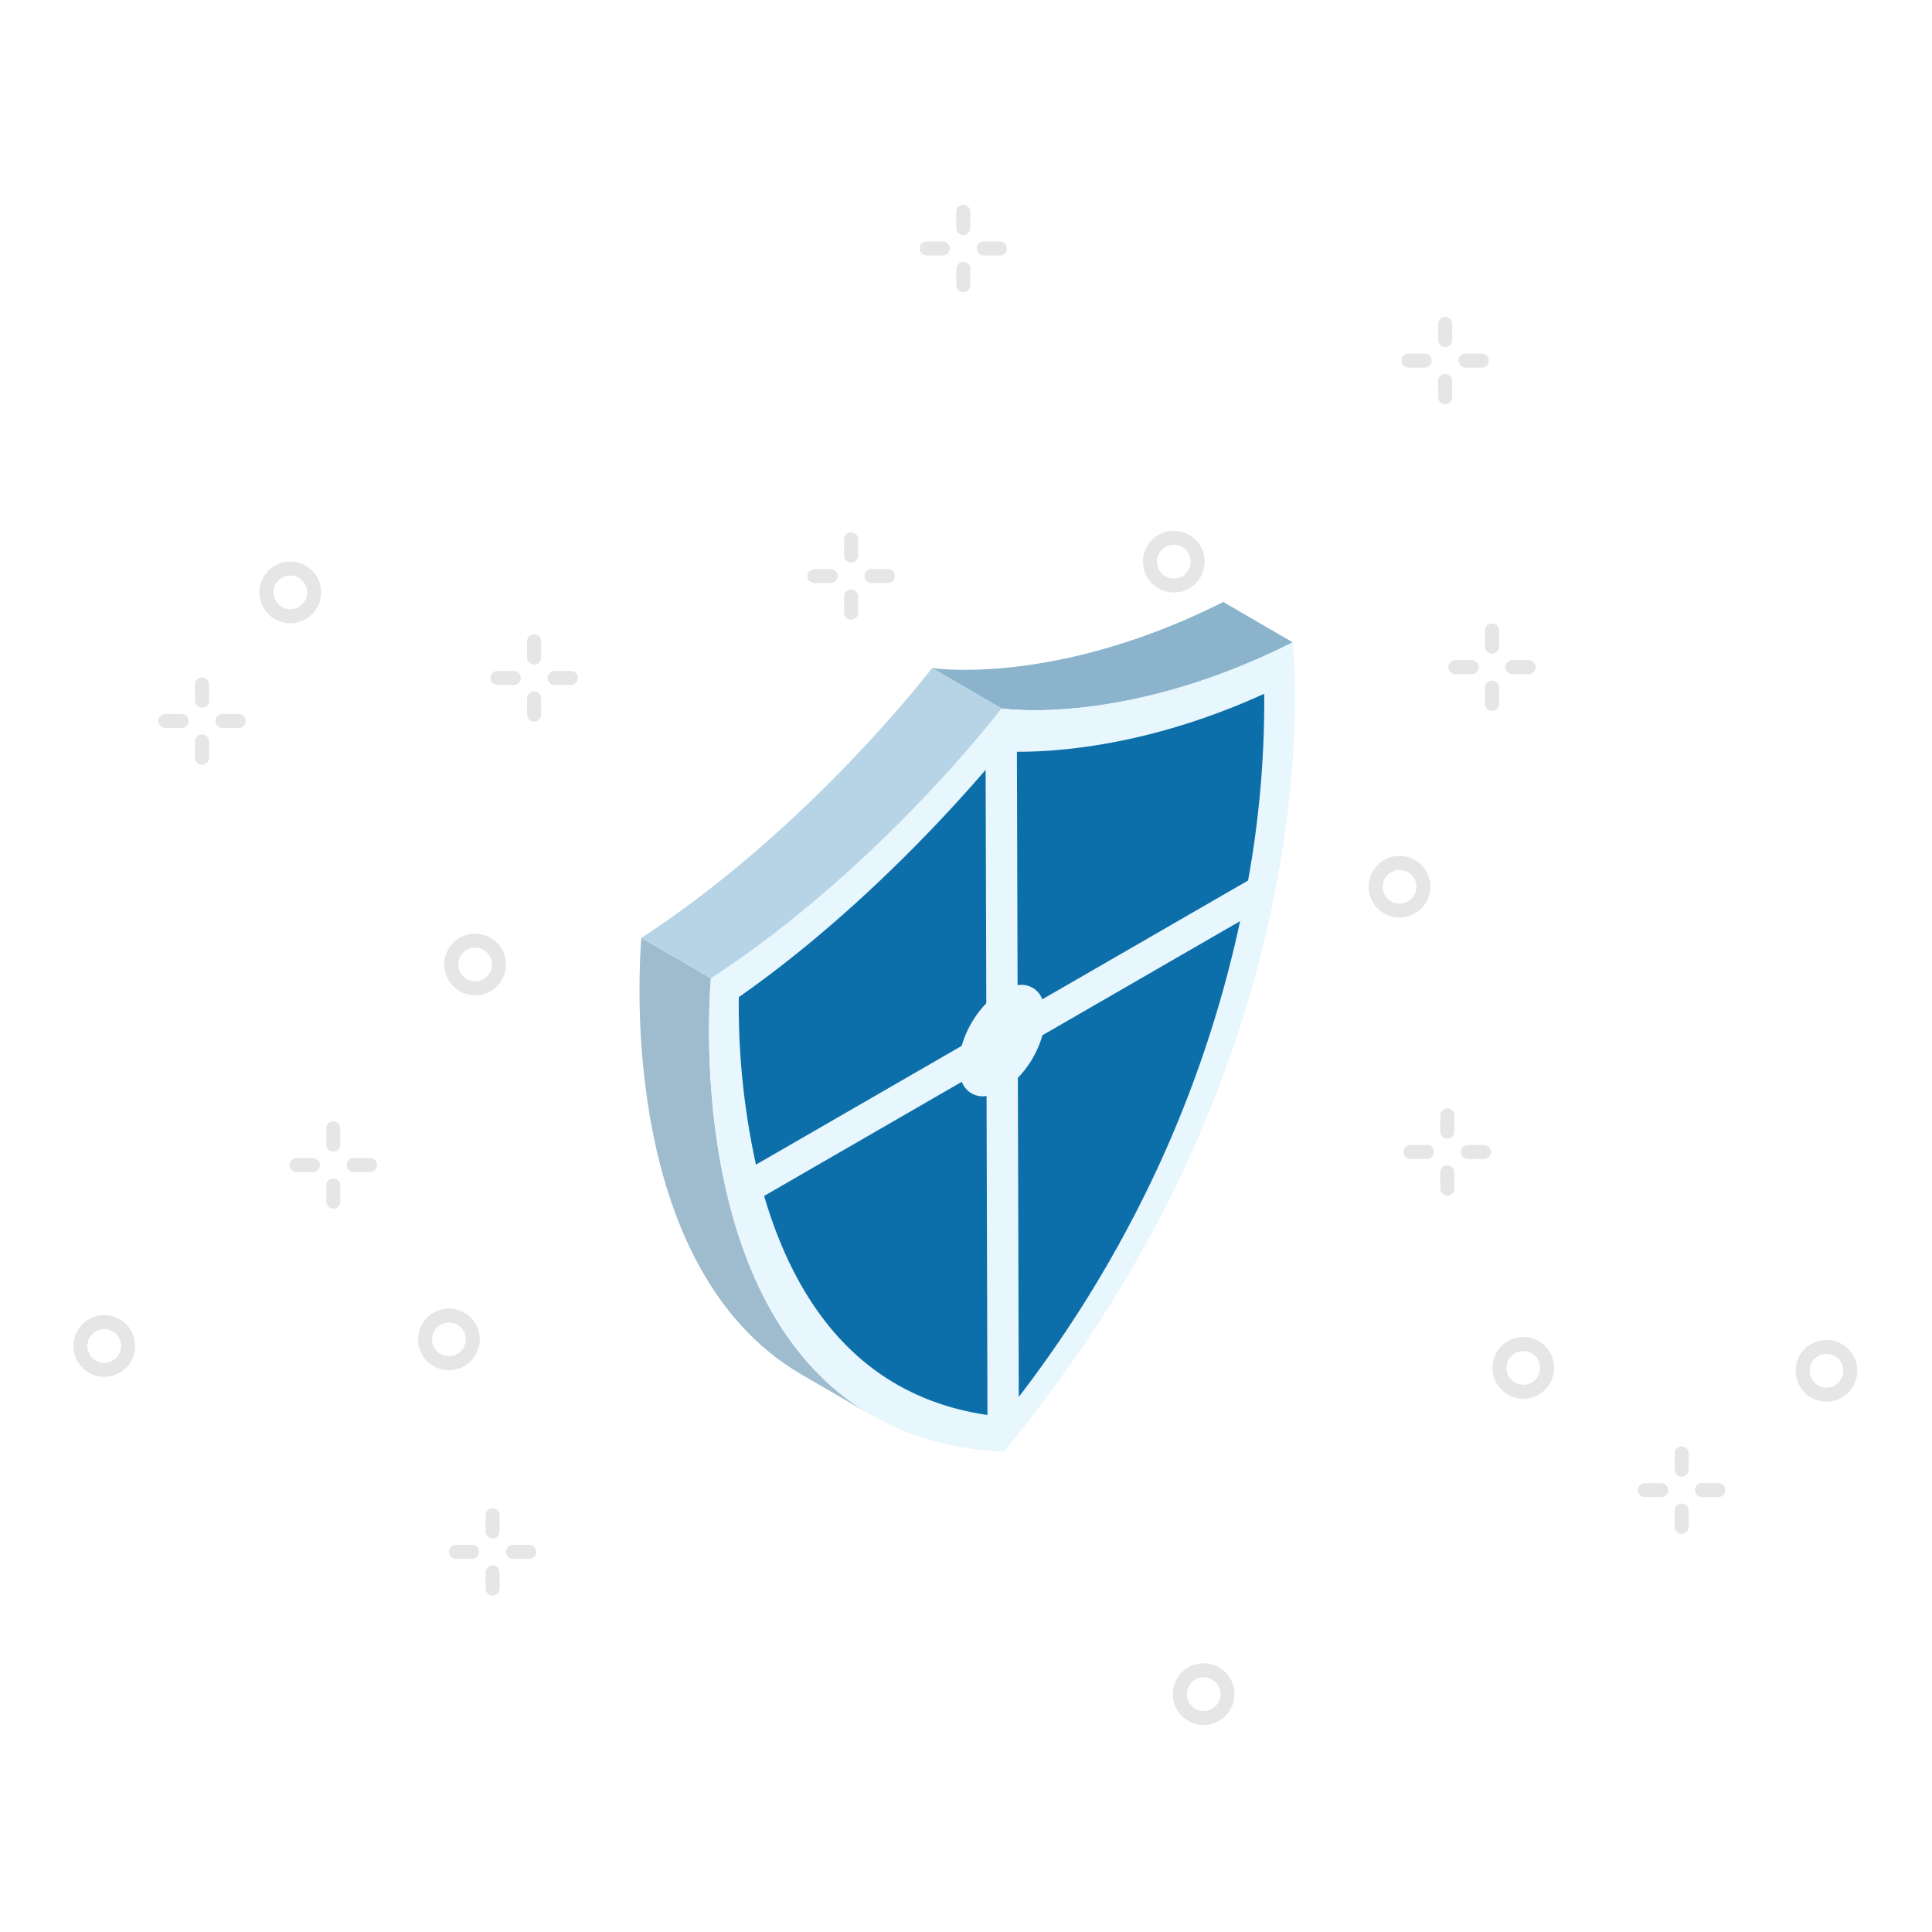 <svg xmlns="http://www.w3.org/2000/svg" xmlns:xlink="http://www.w3.org/1999/xlink" width="500" height="500" viewBox="0 0 500 500">
  <defs>
    <clipPath id="clip-path">
      <rect id="Rectangle_1216" data-name="Rectangle 1216" width="500" height="500" transform="translate(851 259)" fill="#fff" stroke="#707070" stroke-width="1"/>
    </clipPath>
    <filter id="Ellipse_125" x="-58.709" y="-43.484" width="618" height="618" filterUnits="userSpaceOnUse">
      <feOffset input="SourceAlpha"/>
      <feGaussianBlur stdDeviation="49.5" result="blur"/>
      <feFlood flood-opacity="0.051"/>
      <feComposite operator="in" in2="blur"/>
      <feComposite in="SourceGraphic"/>
    </filter>
    <clipPath id="clip-security">
      <rect width="500" height="500"/>
    </clipPath>
  </defs>
  <g id="security" clip-path="url(#clip-security)">
    <g id="Mask_Group_16" data-name="Mask Group 16" transform="translate(-851 -259)" clip-path="url(#clip-path)">
      <g id="security-2" data-name="security" transform="translate(-4019.209 -931.984)">
        <g transform="matrix(1, 0, 0, 1, 4870.21, 1190.98)" filter="url(#Ellipse_125)">
          <circle id="Ellipse_125-2" data-name="Ellipse 125" cx="160.5" cy="160.5" r="160.5" transform="translate(89.79 105.02)" fill="#fff"/>
        </g>
        <g id="Group_1593" data-name="Group 1593" transform="translate(5035.711 1346.762)">
          <path id="Path_2424" data-name="Path 2424" d="M440.362,824.254l-.429-.047-.063-.007-.306-.037-.047-.007-.177-.023L421.354,813.68l.177.024.047.005.306.037.063.007c.126.014.27.031.429.047l.084.009q.252.026.557.052l.116.011c.124.012.254.023.39.033l.137.01c.18.016.371.03.571.044l.075,0,.55.037.2.01.534.03.178.009.753.031.17.005c.212.009.43.016.655.021l.256.007c.238.005.483.011.733.014l.161,0c.3,0,.618.007.938.009h.812c.128,0,.259,0,.389,0l.473,0,.418-.007.48-.009c.143,0,.289-.007.434-.012.166,0,.336-.009.508-.014.147,0,.3-.009.448-.014l.518-.02.471-.019.539-.026c.161-.007.324-.016.488-.025.18-.01.362-.019.548-.031.17-.009.34-.019.513-.03l.564-.037.444-.031c.53-.037,1.071-.079,1.626-.126l.291-.026c.564-.049,1.138-.1,1.726-.163l.075-.007c.6-.061,1.213-.13,1.836-.2.114-.012.228-.026.343-.04q.911-.107,1.852-.234c.138-.018.278-.037.417-.056q.68-.094,1.378-.2l.355-.053q.845-.129,1.715-.269l.411-.068c.48-.081.963-.163,1.451-.25l.445-.079q.9-.163,1.827-.341c.135-.026.273-.054.408-.082.424-.082.849-.168,1.279-.257l.579-.121q.6-.126,1.2-.259c.191-.04.382-.082.572-.126.481-.107.968-.219,1.456-.333l.32-.073q.89-.21,1.8-.438c.089-.021.182-.045.271-.068q1.628-.407,3.3-.868l.359-.1q1.654-.457,3.357-.97c.116-.035.231-.068.348-.1q1.539-.468,3.117-.98l.368-.117q1.591-.523,3.222-1.094l.361-.126q1.481-.522,2.993-1.089l.459-.171q1.5-.564,3.021-1.173c.17-.068.341-.135.511-.2q1.426-.572,2.874-1.183c.156-.065.312-.133.467-.2,1.008-.429,2.022-.868,3.045-1.327l.138-.063q1.389-.622,2.8-1.285c.175-.08.348-.161.523-.245q1.413-.667,2.844-1.373c.5-.247,1-.493,1.507-.747l17.986,10.453c-.424.214-.844.423-1.264.63l-.243.117q-1.431.7-2.843,1.372l-.527.247q-1.407.659-2.8,1.283l-.107.049-.031.014c-1.026.459-2.041.9-3.049,1.328l-.462.2q-1.449.612-2.876,1.185l-.256.1c-.086.035-.17.065-.256.1q-1.523.607-3.021,1.173l-.459.17q-1.51.567-2.993,1.09c-.046.016-.093.033-.138.051-.075.026-.147.047-.222.073q-1.63.572-3.222,1.094l-.368.119q-1.575.512-3.117.98c-.049.016-.1.033-.152.047-.067.021-.13.037-.2.058q-1.7.512-3.355.97l-.359.1q-1.678.459-3.3.868l-.145.039-.126.03q-.908.226-1.8.436c-.107.026-.214.049-.32.075-.488.114-.973.226-1.455.333-.192.044-.383.084-.574.126q-.6.134-1.2.259l-.579.121q-.643.131-1.278.257c-.107.021-.219.045-.326.065l-.084.017c-.618.119-1.225.231-1.826.341l-.446.079c-.488.086-.971.17-1.451.249l-.411.07q-.872.142-1.719.27l-.343.051c-.469.068-.935.135-1.393.2l-.252.037-.152.019q-.948.126-1.86.235l-.334.04q-.937.11-1.841.2l-.075.007c-.59.06-1.166.114-1.733.162-.093.009-.187.018-.28.025q-.832.071-1.63.128l-.145.011-.3.019-.564.039c-.173.01-.343.021-.515.03l-.546.031-.488.025c-.18.009-.361.017-.539.024l-.471.021-.518.019c-.151.005-.3.01-.448.014-.171.005-.341.011-.508.014-.145,0-.291.009-.434.011l-.48.01-.418.005-.473.005-.389,0h-.812c-.32,0-.634-.005-.938-.009l-.159,0c-.252,0-.5-.009-.735-.014l-.256-.007-.655-.021-.168-.005c-.261-.011-.513-.021-.754-.033l-.178-.009c-.184-.009-.361-.017-.534-.028l-.2-.012c-.191-.011-.375-.023-.55-.035l-.075-.005-.571-.042-.137-.011c-.137-.01-.266-.023-.39-.033l-.077-.007-.04,0c-.2-.017-.387-.037-.555-.052Z" transform="translate(-345.644 -796.569)" fill="#8bb4cc"/>
          <path id="Path_2425" data-name="Path 2425" d="M378.195,865.9c-.012-.369-.021-.735-.03-1.1-.007-.25-.014-.5-.017-.748-.009-.369-.016-.733-.021-1.094l-.01-.675c-.005-.387-.007-.763-.011-1.14,0-.149,0-.306,0-.455v-.1q-.005-.89,0-1.738c0-.129,0-.25,0-.378,0-.434.007-.861.012-1.278,0-.184,0-.364.007-.544.005-.359.012-.709.019-1.052l.01-.5q.013-.562.028-1.092c0-.084,0-.177.007-.259l0-.1.007-.24c.009-.28.019-.553.028-.819l.01-.278c.012-.313.025-.62.037-.912l0-.03c.014-.306.026-.6.04-.88l.012-.221c.01-.224.021-.438.033-.646l.009-.158c.014-.25.028-.486.04-.711l.009-.136c.007-.109.014-.219.019-.322l.009-.131c.01-.144.019-.277.028-.406.005-.084.01-.168.016-.247.009-.124.017-.236.025-.346l.016-.2.021-.287.011-.142.025-.3L396.573,856.7l-.024.3-.011.142-.021.287-.016.2c-.007.11-.016.222-.025.347l-.016.24c-.009.135-.019.275-.028.423-.009.133-.017.27-.026.411l-.01.178c-.014.217-.026.448-.04.688l-.011.194q-.016.291-.032.6l-.012.248c-.014.28-.028.567-.04.87l0,.03c-.012.292-.025.6-.037.912l-.011.276c-.009.268-.019.541-.028.821l-.007.238c0,.117-.007.24-.011.359q-.016.531-.028,1.091c0,.166-.007.334-.01.5-.007.343-.014.693-.019,1.05,0,.182-.005.362-.007.546-.005.415-.01.844-.012,1.278,0,.128,0,.248,0,.378,0,.564,0,1.145,0,1.738,0,.182,0,.369,0,.553,0,.376.005.753.01,1.139,0,.222.007.45.01.674.005.362.012.725.021,1.1.005.247.01.5.017.748.009.362.017.728.03,1.1.007.259.016.522.025.784q.018.562.042,1.134c.011.277.021.552.033.832.014.326.03.656.047.989.014.3.028.6.046.912.017.338.037.679.056,1.02.018.308.035.616.056.928.021.35.046.7.068,1.057.021.313.042.625.065.942.026.362.056.728.084,1.094.025.32.049.637.075.961s.054.628.082.943q.047.535.1,1.077.045.481.093.964c.037.364.072.728.11,1.1.033.327.07.656.107.985.039.366.079.732.121,1.1.039.336.081.674.121,1.014.039.317.079.635.117.956q.22,1.748.483,3.534c.028.2.058.4.087.6q.268,1.785.578,3.6c.033.194.068.39.1.586q.315,1.8.672,3.614c.028.138.058.275.086.413.252,1.257.518,2.517.807,3.784l.017.085q.428,1.872.912,3.753c.045.173.087.346.133.52q.467,1.8.989,3.6.131.456.266.914c.094.318.191.637.287.954q.194.638.4,1.273.15.472.3.945.21.643.429,1.286c.1.308.2.614.312.923q.231.664.471,1.325c.105.291.207.583.313.872.15.406.306.81.46,1.217.133.346.263.693.4,1.039.159.406.327.811.49,1.215.138.34.275.681.415,1.019.173.413.354.823.532,1.234.14.327.278.655.424.98.187.422.383.839.576,1.258.145.312.285.627.432.938.091.191.185.378.277.567.3.611.593,1.221.9,1.827.144.283.294.565.441.849.264.508.53,1.013.805,1.516.165.307.334.609.5.912.27.48.541.958.819,1.432q.265.457.537.91c.287.48.581.954.879,1.428.193.308.383.618.581.924.149.231.3.459.452.69.273.411.548.821.828,1.229.159.231.319.464.48.695.292.417.592.83.891,1.241.152.206.3.415.455.62q.588.788,1.2,1.563c.065.081.128.165.193.247q.706.89,1.444,1.759c.147.175.3.345.448.518q.525.609,1.064,1.21c.187.206.376.411.563.616q.507.549,1.027,1.087.294.307.593.609c.366.371.737.735,1.111,1.1.182.177.362.354.546.529q.775.732,1.575,1.444c.044.039.088.08.133.119.578.511,1.171,1.012,1.77,1.505.187.152.378.3.565.452.424.34.849.675,1.281,1,.229.175.46.346.691.518q.614.457,1.244.9.357.252.716.5.675.459,1.364.9c.214.139.425.28.641.417.676.427,1.36.847,2.058,1.253l-17.987-10.453q-1.047-.609-2.058-1.253c-.215-.136-.427-.276-.641-.415q-.688-.449-1.363-.906c-.24-.167-.478-.333-.716-.5q-.63-.444-1.244-.9c-.231-.172-.464-.343-.691-.516-.432-.331-.858-.667-1.281-1.007-.187-.151-.378-.3-.565-.452q-.9-.74-1.771-1.505c-.042-.037-.084-.077-.126-.116q-.8-.711-1.581-1.448c-.184-.175-.364-.352-.546-.529-.374-.362-.747-.726-1.112-1.1q-.3-.3-.593-.611-.52-.538-1.027-1.087c-.187-.2-.376-.408-.562-.614-.362-.4-.716-.805-1.068-1.213-.149-.171-.3-.341-.446-.516q-.735-.869-1.446-1.761c-.063-.079-.123-.159-.184-.238q-.614-.777-1.206-1.57c-.152-.2-.3-.411-.452-.618q-.452-.62-.893-1.243-.241-.347-.48-.693-.42-.614-.828-1.234-.228-.341-.45-.684c-.073-.114-.149-.224-.222-.338-.124-.194-.24-.4-.362-.59q-.446-.709-.877-1.425c-.182-.3-.361-.607-.539-.912q-.415-.711-.817-1.43c-.17-.3-.338-.607-.5-.914-.275-.5-.541-1.007-.805-1.514-.147-.283-.3-.565-.441-.851q-.46-.906-.9-1.819c-.081-.165-.165-.326-.243-.492l-.039-.084c-.147-.308-.285-.62-.429-.929-.194-.422-.39-.844-.579-1.267-.143-.324-.282-.651-.424-.977-.179-.411-.359-.823-.532-1.237-.14-.338-.275-.677-.413-1.015-.165-.406-.331-.811-.492-1.218-.135-.345-.264-.693-.4-1.04-.126-.331-.257-.661-.38-.994-.028-.073-.052-.147-.081-.221-.107-.291-.208-.583-.313-.873q-.239-.662-.471-1.325c-.1-.307-.208-.614-.312-.921q-.218-.643-.429-1.288c-.1-.315-.2-.629-.3-.943q-.2-.636-.4-1.274c-.1-.317-.193-.635-.287-.952-.056-.189-.115-.378-.17-.569-.035-.116-.063-.231-.1-.347q-.52-1.8-.989-3.6c-.046-.173-.087-.347-.133-.52-.32-1.253-.627-2.5-.91-3.751l-.005-.021-.016-.072q-.431-1.9-.805-3.777c-.028-.138-.058-.276-.086-.415q-.36-1.817-.672-3.615c-.019-.11-.042-.222-.061-.331-.014-.086-.026-.17-.04-.256q-.313-1.814-.578-3.6c-.03-.2-.059-.4-.089-.6-.173-1.188-.334-2.368-.481-3.532-.009-.072-.019-.145-.028-.217-.031-.248-.059-.494-.089-.742-.04-.338-.082-.676-.119-1.01-.044-.369-.084-.737-.124-1.1-.035-.329-.072-.658-.105-.985-.038-.37-.075-.735-.11-1.1-.032-.318-.063-.639-.093-.954-.035-.368-.066-.732-.1-1.1-.026-.308-.054-.616-.081-.923-.005-.081-.014-.163-.021-.243-.019-.247-.037-.486-.056-.733-.028-.361-.056-.725-.082-1.082-.023-.317-.044-.628-.065-.942-.023-.355-.047-.709-.07-1.057-.019-.313-.037-.62-.054-.927q-.029-.515-.056-1.022c-.018-.306-.031-.609-.046-.912-.016-.331-.033-.662-.047-.989,0-.11-.011-.224-.016-.333-.007-.17-.011-.331-.017-.5q-.024-.572-.042-1.133C378.211,866.419,378.2,866.159,378.195,865.9Z" transform="translate(-378.099 -759.295)" fill="#9ebcce"/>
          <path id="Path_2426" data-name="Path 2426" d="M388.863,889.49c42.636-27.765,73.593-67.734,75.222-69.838,1.637.219,32.723,4.367,75.378-17.111.5,5.356,10.1,107.122-74.832,209.482C379.4,1007.907,388.389,895.412,388.863,889.49Z" transform="translate(-370.389 -792.088)" fill="#e8f6fd"/>
          <path id="Path_2427" data-name="Path 2427" d="M378.378,876.183q2.3-1.5,4.556-3.046l.466-.32q1.58-1.087,3.14-2.192l.415-.3q1.607-1.147,3.191-2.308l.17-.128q1.82-1.339,3.6-2.7l.2-.152q1.762-1.344,3.485-2.7l.207-.163q1.859-1.47,3.676-2.951c.121-.1.24-.2.361-.3q1.749-1.431,3.452-2.867c.121-.1.24-.2.361-.3q1.985-1.678,3.909-3.357l.009-.007q1.922-1.678,3.775-3.35c.159-.142.317-.285.474-.427q.717-.646,1.421-1.292c.166-.151.333-.3.5-.453q.924-.848,1.831-1.691l.329-.307q.751-.7,1.49-1.4c.187-.177.373-.353.56-.529q.662-.63,1.314-1.253c.154-.147.308-.3.462-.441q.914-.88,1.806-1.749c.124-.122.247-.243.371-.364q.738-.719,1.458-1.432l.46-.453q.869-.864,1.717-1.714l.116-.116q.8-.8,1.566-1.587l.429-.436c.583-.6,1.16-1.187,1.724-1.769l.033-.035q.84-.869,1.652-1.721c.124-.13.248-.261.371-.391q.809-.848,1.591-1.68l.156-.166q.717-.764,1.409-1.509l.338-.366c.53-.571,1.05-1.136,1.556-1.689.091-.1.18-.2.27-.3.506-.553,1-1.1,1.486-1.637l.063-.07c.5-.55.977-1.087,1.448-1.616l.261-.294q.677-.762,1.32-1.493l.212-.241c.487-.555.961-1.1,1.414-1.621l.126-.147c.471-.544.928-1.075,1.364-1.584l.028-.033q.656-.77,1.257-1.481l.074-.089c.387-.458.753-.894,1.1-1.316l.145-.173.471-.567.156-.187.6-.723.03-.037.506-.62.168-.208.334-.41.172-.214c.093-.115.184-.227.27-.336l.182-.224.226-.283.156-.194c.075-.1.147-.187.217-.275l.119-.149.21-.266.081-.1.129-.163.109-.138.087-.114.093-.117.1-.126.145-.189L471.587,816.8l-.145.189-.1.126-.04.054-.149.187-.061.079-.166.212-.014.019-.065.081-.214.271-.112.142-.226.283-.142.177c-.079.1-.161.2-.247.308l-.168.21c-.086.107-.175.219-.268.333l-.184.228-.3.368-.207.252c-.124.154-.257.315-.39.478l-.149.182-.572.7-.212.256c-.138.168-.278.336-.423.511l-.068.082-.082.1c-.348.42-.712.856-1.1,1.313l-.073.089q-.6.712-1.258,1.482l-.026.03c-.434.508-.889,1.036-1.358,1.579l-.135.156c-.453.525-.928,1.068-1.414,1.622l-.123.142-.086.1q-.638.727-1.315,1.488c-.089.1-.182.2-.273.3-.469.527-.947,1.063-1.441,1.611l-.065.07c-.481.534-.977,1.08-1.481,1.633l-.273.3q-.761.832-1.558,1.691l-.138.151-.2.214c-.46.5-.928,1-1.406,1.507l-.157.168q-.777.824-1.582,1.672c-.129.135-.259.271-.388.408q-.809.848-1.644,1.712l-.033.035q-.845.874-1.721,1.764c-.073.077-.145.151-.219.226l-.214.217q-.769.78-1.553,1.57l-.133.133c-.562.565-1.136,1.138-1.714,1.71-.152.152-.306.3-.46.455q-.72.712-1.458,1.432l-.371.362q-.893.871-1.808,1.75l-.136.132c-.1.1-.214.2-.32.3q-.656.63-1.325,1.264c-.182.173-.364.345-.548.518-.5.471-1,.943-1.512,1.418l-.308.289q-.908.845-1.838,1.7l-.49.447q-.707.645-1.421,1.291c-.11.1-.217.2-.327.3-.049.045-.1.089-.151.133q-1.856,1.669-3.775,3.35l-.009.007q-1.922,1.678-3.909,3.355c-.054.048-.107.093-.163.14s-.133.11-.2.167q-1.7,1.433-3.448,2.862c-.121.1-.242.2-.364.3q-1.814,1.481-3.672,2.948c-.045.037-.091.075-.138.112l-.072.056q-1.722,1.357-3.483,2.7l-.2.152q-1.783,1.36-3.606,2.7l-.114.086-.049.035q-1.583,1.166-3.194,2.313c-.138.1-.275.2-.413.294q-1.557,1.105-3.138,2.192c-.1.068-.193.136-.291.2-.06.042-.119.079-.179.121q-2.255,1.541-4.554,3.044Z" transform="translate(-377.891 -789.234)" fill="#b6d4e6"/>
          <g id="Group_1446" data-name="Group 1446" transform="translate(25.688 23.771)">
            <g id="Group_1442" data-name="Group 1442" transform="translate(72.23 58.836)">
              <path id="Path_2428" data-name="Path 2428" d="M440.41,873.3a26.526,26.526,0,0,1-6.368,11.039l.234,82.558a313.348,313.348,0,0,0,37.074-61.719,304.507,304.507,0,0,0,20.213-61.412Z" transform="translate(-434.042 -843.764)" fill="#0d6faa"/>
            </g>
            <g id="Group_1443" data-name="Group 1443" transform="translate(71.99)">
              <path id="Path_2429" data-name="Path 2429" d="M433.9,825.154l.172,60.416a5.758,5.758,0,0,1,6.406,3.65l53.245-30.741a258.311,258.311,0,0,0,4.18-48.328C469.13,823.244,445.643,825.192,433.9,825.154Z" transform="translate(-433.905 -810.15)" fill="#0d6faa"/>
            </g>
            <g id="Group_1444" data-name="Group 1444" transform="translate(0 19.681)">
              <path id="Path_2430" data-name="Path 2430" d="M456.667,821.394c-11.7,13.57-35.12,38.705-63.882,58.828a191.749,191.749,0,0,0,4.444,43.351l53.245-30.741a26.525,26.525,0,0,1,6.364-11.022Z" transform="translate(-392.775 -821.394)" fill="#0d6faa"/>
            </g>
            <g id="Group_1445" data-name="Group 1445" transform="translate(6.563 100.424)">
              <path id="Path_2431" data-name="Path 2431" d="M396.525,897.059c4.619,15.762,11.505,28.516,20.5,37.905,9.9,10.33,22.424,16.621,37.3,18.779l-.233-82.558a5.748,5.748,0,0,1-6.41-3.662Z" transform="translate(-396.525 -867.524)" fill="#0d6faa"/>
            </g>
          </g>
        </g>
        <g id="Group_1637" data-name="Group 1637" transform="translate(4491.337 573.426)">
          <g id="Group_1462" data-name="Group 1462" transform="translate(616.875 670.558)">
            <path id="Path_2471" data-name="Path 2471" d="M523.045,813.57v-4.194a1.817,1.817,0,0,1,1.817-1.817h0a1.818,1.818,0,0,1,1.818,1.817v4.194a1.819,1.819,0,0,1-1.818,1.818h0A1.818,1.818,0,0,1,523.045,813.57Z" transform="translate(-513.562 -807.558)" fill="rgba(0,0,0,0.1)"/>
            <path id="Path_2472" data-name="Path 2472" d="M523.045,826.771v-4.194a1.818,1.818,0,0,1,1.817-1.818h0a1.819,1.819,0,0,1,1.818,1.818v4.194a1.818,1.818,0,0,1-1.818,1.817h0A1.817,1.817,0,0,1,523.045,826.771Z" transform="translate(-513.562 -805.986)" fill="rgba(0,0,0,0.1)"/>
            <path id="Path_2473" data-name="Path 2473" d="M529.589,816.032h4.194a1.817,1.817,0,0,1,1.817,1.817h0a1.817,1.817,0,0,1-1.817,1.818h-4.194a1.818,1.818,0,0,1-1.818-1.818h0A1.817,1.817,0,0,1,529.589,816.032Z" transform="translate(-512.999 -806.549)" fill="rgba(0,0,0,0.1)"/>
            <path id="Path_2474" data-name="Path 2474" d="M516.388,816.032h4.194a1.817,1.817,0,0,1,1.817,1.817h0a1.817,1.817,0,0,1-1.817,1.818h-4.194a1.817,1.817,0,0,1-1.817-1.818h0A1.817,1.817,0,0,1,516.388,816.032Z" transform="translate(-514.571 -806.549)" fill="rgba(0,0,0,0.1)"/>
          </g>
          <g id="Group_1490" data-name="Group 1490" transform="translate(587.834 755.336)">
            <path id="Path_2475" data-name="Path 2475" d="M572.095,772.328v-4.2a1.817,1.817,0,0,1,1.817-1.817h0a1.817,1.817,0,0,1,1.817,1.817v4.2a1.817,1.817,0,0,1-1.817,1.817h0A1.817,1.817,0,0,1,572.095,772.328Z" transform="translate(-562.611 -766.315)" fill="rgba(0,0,0,0.1)"/>
            <path id="Path_2476" data-name="Path 2476" d="M572.095,785.528v-4.194a1.817,1.817,0,0,1,1.817-1.817h0a1.817,1.817,0,0,1,1.817,1.817v4.194a1.817,1.817,0,0,1-1.817,1.817h0A1.817,1.817,0,0,1,572.095,785.528Z" transform="translate(-562.611 -764.743)" fill="rgba(0,0,0,0.1)"/>
            <path id="Path_2477" data-name="Path 2477" d="M578.638,774.789h4.194a1.818,1.818,0,0,1,1.818,1.818h0a1.818,1.818,0,0,1-1.818,1.817h-4.194a1.817,1.817,0,0,1-1.817-1.817h0A1.818,1.818,0,0,1,578.638,774.789Z" transform="translate(-562.048 -765.306)" fill="rgba(0,0,0,0.1)"/>
            <path id="Path_2478" data-name="Path 2478" d="M565.438,774.789h4.194a1.818,1.818,0,0,1,1.817,1.818h0a1.817,1.817,0,0,1-1.817,1.817h-4.194a1.818,1.818,0,0,1-1.819-1.817h0A1.818,1.818,0,0,1,565.438,774.789Z" transform="translate(-563.62 -765.306)" fill="rgba(0,0,0,0.1)"/>
          </g>
          <g id="Group_1464" data-name="Group 1464" transform="translate(741.57 699.57)">
            <path id="Path_2479" data-name="Path 2479" d="M684.472,699.5v-4.2a1.817,1.817,0,0,1,1.817-1.817h0a1.817,1.817,0,0,1,1.817,1.817v4.2a1.817,1.817,0,0,1-1.817,1.817h0A1.817,1.817,0,0,1,684.472,699.5Z" transform="translate(-674.988 -693.483)" fill="rgba(0,0,0,0.1)"/>
            <path id="Path_2480" data-name="Path 2480" d="M684.472,712.7V708.5a1.817,1.817,0,0,1,1.817-1.817h0a1.817,1.817,0,0,1,1.817,1.817V712.7a1.818,1.818,0,0,1-1.817,1.819h0A1.818,1.818,0,0,1,684.472,712.7Z" transform="translate(-674.988 -691.911)" fill="rgba(0,0,0,0.1)"/>
            <path id="Path_2481" data-name="Path 2481" d="M691.015,701.958h4.2a1.817,1.817,0,0,1,1.817,1.817h0a1.817,1.817,0,0,1-1.817,1.817h-4.2a1.817,1.817,0,0,1-1.817-1.817h0A1.817,1.817,0,0,1,691.015,701.958Z" transform="translate(-674.425 -692.474)" fill="rgba(0,0,0,0.1)"/>
            <path id="Path_2482" data-name="Path 2482" d="M677.815,701.958h4.194a1.817,1.817,0,0,1,1.817,1.817h0a1.817,1.817,0,0,1-1.817,1.817h-4.194A1.818,1.818,0,0,1,676,703.775h0A1.818,1.818,0,0,1,677.815,701.958Z" transform="translate(-675.997 -692.474)" fill="rgba(0,0,0,0.1)"/>
          </g>
          <g id="Group_1465" data-name="Group 1465" transform="translate(419.854 792.865)">
            <path id="Path_2483" data-name="Path 2483" d="M425.99,785.863v-4.2a1.817,1.817,0,0,1,1.817-1.817h0a1.817,1.817,0,0,1,1.817,1.817v4.2a1.817,1.817,0,0,1-1.817,1.817h0A1.817,1.817,0,0,1,425.99,785.863Z" transform="translate(-416.506 -779.85)" fill="rgba(0,0,0,0.1)"/>
            <path id="Path_2484" data-name="Path 2484" d="M425.99,799.063v-4.194a1.817,1.817,0,0,1,1.817-1.817h0a1.817,1.817,0,0,1,1.817,1.817v4.194a1.818,1.818,0,0,1-1.817,1.819h0A1.818,1.818,0,0,1,425.99,799.063Z" transform="translate(-416.506 -778.278)" fill="rgba(0,0,0,0.1)"/>
            <path id="Path_2485" data-name="Path 2485" d="M432.533,788.325h4.194a1.817,1.817,0,0,1,1.819,1.817h0a1.818,1.818,0,0,1-1.819,1.817h-4.194a1.817,1.817,0,0,1-1.817-1.817h0A1.817,1.817,0,0,1,432.533,788.325Z" transform="translate(-415.943 -778.841)" fill="rgba(0,0,0,0.1)"/>
            <path id="Path_2486" data-name="Path 2486" d="M419.332,788.325h4.2a1.817,1.817,0,0,1,1.817,1.817h0a1.817,1.817,0,0,1-1.817,1.817h-4.2a1.817,1.817,0,0,1-1.817-1.817h0A1.817,1.817,0,0,1,419.332,788.325Z" transform="translate(-417.515 -778.841)" fill="rgba(0,0,0,0.1)"/>
          </g>
          <g id="Group_1466" data-name="Group 1466" transform="translate(753.705 778.92)">
            <path id="Path_2487" data-name="Path 2487" d="M682.848,775.764v-4.194a1.818,1.818,0,0,1,1.817-1.819h0a1.818,1.818,0,0,1,1.817,1.819v4.194a1.817,1.817,0,0,1-1.817,1.817h0A1.817,1.817,0,0,1,682.848,775.764Z" transform="translate(-673.364 -769.751)" fill="rgba(0,0,0,0.1)"/>
            <path id="Path_2488" data-name="Path 2488" d="M682.848,788.965v-4.2a1.817,1.817,0,0,1,1.817-1.817h0a1.817,1.817,0,0,1,1.817,1.817v4.2a1.817,1.817,0,0,1-1.817,1.817h0A1.817,1.817,0,0,1,682.848,788.965Z" transform="translate(-673.364 -768.179)" fill="rgba(0,0,0,0.1)"/>
            <path id="Path_2489" data-name="Path 2489" d="M689.391,778.226h4.194a1.818,1.818,0,0,1,1.818,1.817h0a1.818,1.818,0,0,1-1.818,1.817h-4.194a1.817,1.817,0,0,1-1.817-1.817h0A1.817,1.817,0,0,1,689.391,778.226Z" transform="translate(-672.801 -768.742)" fill="rgba(0,0,0,0.1)"/>
            <path id="Path_2490" data-name="Path 2490" d="M676.19,778.226h4.2a1.817,1.817,0,0,1,1.817,1.817h0a1.817,1.817,0,0,1-1.817,1.817h-4.2a1.817,1.817,0,0,1-1.817-1.817h0A1.817,1.817,0,0,1,676.19,778.226Z" transform="translate(-674.373 -768.742)" fill="rgba(0,0,0,0.1)"/>
          </g>
          <g id="Group_1467" data-name="Group 1467" transform="translate(802.786 991.897)">
            <path id="Path_2491" data-name="Path 2491" d="M768.173,963.715V959.52a1.818,1.818,0,0,1,1.819-1.817h0a1.817,1.817,0,0,1,1.817,1.817v4.194a1.817,1.817,0,0,1-1.817,1.817h0A1.818,1.818,0,0,1,768.173,963.715Z" transform="translate(-758.69 -957.703)" fill="rgba(0,0,0,0.1)"/>
            <path id="Path_2492" data-name="Path 2492" d="M768.173,976.916v-4.194a1.819,1.819,0,0,1,1.819-1.819h0a1.818,1.818,0,0,1,1.817,1.819v4.194a1.817,1.817,0,0,1-1.817,1.818h0A1.818,1.818,0,0,1,768.173,976.916Z" transform="translate(-758.69 -956.131)" fill="rgba(0,0,0,0.1)"/>
            <path id="Path_2493" data-name="Path 2493" d="M774.717,966.177h4.194a1.817,1.817,0,0,1,1.818,1.817h0a1.818,1.818,0,0,1-1.818,1.818h-4.194a1.818,1.818,0,0,1-1.817-1.818h0A1.817,1.817,0,0,1,774.717,966.177Z" transform="translate(-758.127 -956.694)" fill="rgba(0,0,0,0.1)"/>
            <path id="Path_2494" data-name="Path 2494" d="M761.516,966.177h4.194a1.817,1.817,0,0,1,1.819,1.817h0a1.818,1.818,0,0,1-1.819,1.818h-4.194a1.818,1.818,0,0,1-1.817-1.818h0A1.817,1.817,0,0,1,761.516,966.177Z" transform="translate(-759.699 -956.694)" fill="rgba(0,0,0,0.1)"/>
          </g>
          <g id="Group_1468" data-name="Group 1468" transform="translate(742.138 904.391)">
            <path id="Path_2495" data-name="Path 2495" d="M713.98,885.521v-4.194a1.817,1.817,0,0,1,1.817-1.817h0a1.817,1.817,0,0,1,1.817,1.817v4.194a1.817,1.817,0,0,1-1.817,1.818h0A1.817,1.817,0,0,1,713.98,885.521Z" transform="translate(-704.496 -879.509)" fill="rgba(0,0,0,0.1)"/>
            <path id="Path_2496" data-name="Path 2496" d="M713.98,898.722v-4.194a1.817,1.817,0,0,1,1.817-1.817h0a1.817,1.817,0,0,1,1.817,1.817v4.194a1.818,1.818,0,0,1-1.817,1.819h0A1.818,1.818,0,0,1,713.98,898.722Z" transform="translate(-704.496 -877.937)" fill="rgba(0,0,0,0.1)"/>
            <path id="Path_2497" data-name="Path 2497" d="M720.523,887.984h4.2a1.817,1.817,0,0,1,1.817,1.817h0a1.817,1.817,0,0,1-1.817,1.818h-4.2a1.817,1.817,0,0,1-1.817-1.818h0A1.817,1.817,0,0,1,720.523,887.984Z" transform="translate(-703.933 -878.5)" fill="rgba(0,0,0,0.1)"/>
            <path id="Path_2498" data-name="Path 2498" d="M707.323,887.984h4.194a1.817,1.817,0,0,1,1.817,1.817h0a1.817,1.817,0,0,1-1.817,1.818h-4.194a1.818,1.818,0,0,1-1.818-1.818h0A1.818,1.818,0,0,1,707.323,887.984Z" transform="translate(-705.505 -878.5)" fill="rgba(0,0,0,0.1)"/>
          </g>
          <g id="Group_1491" data-name="Group 1491" transform="translate(505.803 781.711)">
            <path id="Path_2499" data-name="Path 2499" d="M695.792,974.9V970.7a1.819,1.819,0,0,1,1.818-1.818h0a1.818,1.818,0,0,1,1.817,1.818V974.9a1.817,1.817,0,0,1-1.817,1.817h0A1.818,1.818,0,0,1,695.792,974.9Z" transform="translate(-686.309 -968.883)" fill="rgba(0,0,0,0.1)"/>
            <path id="Path_2500" data-name="Path 2500" d="M695.792,988.1V983.9a1.818,1.818,0,0,1,1.818-1.818h0a1.818,1.818,0,0,1,1.817,1.818V988.1a1.817,1.817,0,0,1-1.817,1.817h0A1.818,1.818,0,0,1,695.792,988.1Z" transform="translate(-686.309 -967.311)" fill="rgba(0,0,0,0.1)"/>
            <path id="Path_2501" data-name="Path 2501" d="M702.336,977.358h4.194a1.817,1.817,0,0,1,1.818,1.818h0a1.817,1.817,0,0,1-1.818,1.817h-4.194a1.817,1.817,0,0,1-1.818-1.817h0A1.817,1.817,0,0,1,702.336,977.358Z" transform="translate(-685.746 -967.874)" fill="rgba(0,0,0,0.1)"/>
            <path id="Path_2502" data-name="Path 2502" d="M689.135,977.358h4.2a1.818,1.818,0,0,1,1.817,1.818h0a1.818,1.818,0,0,1-1.817,1.817h-4.2a1.817,1.817,0,0,1-1.817-1.817h0A1.817,1.817,0,0,1,689.135,977.358Z" transform="translate(-687.318 -967.874)" fill="rgba(0,0,0,0.1)"/>
          </g>
          <g id="Group_1471" data-name="Group 1471" transform="translate(495.054 1007.881)">
            <path id="Path_2507" data-name="Path 2507" d="M493.187,978V973.8A1.818,1.818,0,0,1,495,971.986h0a1.818,1.818,0,0,1,1.819,1.817V978A1.818,1.818,0,0,1,495,979.815h0A1.818,1.818,0,0,1,493.187,978Z" transform="translate(-483.704 -971.986)" fill="rgba(0,0,0,0.1)"/>
            <path id="Path_2508" data-name="Path 2508" d="M493.187,991.2V987A1.818,1.818,0,0,1,495,985.186h0A1.818,1.818,0,0,1,496.823,987v4.2A1.818,1.818,0,0,1,495,993.016h0A1.818,1.818,0,0,1,493.187,991.2Z" transform="translate(-483.704 -970.414)" fill="rgba(0,0,0,0.1)"/>
            <path id="Path_2509" data-name="Path 2509" d="M499.731,980.46h4.194a1.817,1.817,0,0,1,1.817,1.817h0a1.818,1.818,0,0,1-1.817,1.818h-4.194a1.818,1.818,0,0,1-1.817-1.818h0A1.817,1.817,0,0,1,499.731,980.46Z" transform="translate(-483.141 -970.977)" fill="rgba(0,0,0,0.1)"/>
            <path id="Path_2510" data-name="Path 2510" d="M486.53,980.46h4.194a1.818,1.818,0,0,1,1.818,1.817h0a1.819,1.819,0,0,1-1.818,1.818H486.53a1.818,1.818,0,0,1-1.817-1.818h0A1.817,1.817,0,0,1,486.53,980.46Z" transform="translate(-484.713 -970.977)" fill="rgba(0,0,0,0.1)"/>
          </g>
          <g id="Group_1472" data-name="Group 1472" transform="translate(453.83 907.764)">
            <path id="Path_2511" data-name="Path 2511" d="M468.861,888.536v-4.2a1.817,1.817,0,0,1,1.817-1.817h0a1.817,1.817,0,0,1,1.817,1.817v4.2a1.817,1.817,0,0,1-1.817,1.817h0A1.817,1.817,0,0,1,468.861,888.536Z" transform="translate(-459.377 -882.523)" fill="rgba(0,0,0,0.1)"/>
            <path id="Path_2512" data-name="Path 2512" d="M468.861,901.736v-4.194a1.817,1.817,0,0,1,1.817-1.817h0a1.817,1.817,0,0,1,1.817,1.817v4.194a1.818,1.818,0,0,1-1.817,1.818h0A1.818,1.818,0,0,1,468.861,901.736Z" transform="translate(-459.377 -880.951)" fill="rgba(0,0,0,0.1)"/>
            <path id="Path_2513" data-name="Path 2513" d="M475.4,891h4.2a1.817,1.817,0,0,1,1.817,1.817h0a1.817,1.817,0,0,1-1.817,1.817h-4.2a1.817,1.817,0,0,1-1.817-1.817h0A1.817,1.817,0,0,1,475.4,891Z" transform="translate(-458.814 -881.514)" fill="rgba(0,0,0,0.1)"/>
            <path id="Path_2514" data-name="Path 2514" d="M462.2,891H466.4a1.817,1.817,0,0,1,1.817,1.817h0a1.817,1.817,0,0,1-1.817,1.817H462.2a1.818,1.818,0,0,1-1.819-1.817h0A1.818,1.818,0,0,1,462.2,891Z" transform="translate(-460.386 -881.514)" fill="rgba(0,0,0,0.1)"/>
          </g>
          <g id="Group_1474" data-name="Group 1474" transform="translate(446.016 762.888)">
            <path id="Path_2516" data-name="Path 2516" d="M448.873,769.024a7.981,7.981,0,1,1,7.981-7.98A7.989,7.989,0,0,1,448.873,769.024Zm0-12.337a4.356,4.356,0,1,0,4.357,4.357A4.361,4.361,0,0,0,448.873,756.688Z" transform="translate(-440.893 -753.063)" fill="rgba(0,0,0,0.1)"/>
          </g>
          <g id="Group_1489" data-name="Group 1489" transform="translate(674.667 754.933)">
            <path id="Path_2517" data-name="Path 2517" d="M631.194,772.918a7.981,7.981,0,1,1,7.981-7.981A7.99,7.99,0,0,1,631.194,772.918Zm0-12.337a4.356,4.356,0,1,0,4.356,4.355A4.361,4.361,0,0,0,631.194,760.581Z" transform="translate(-623.213 -756.955)" fill="rgba(0,0,0,0.1)"/>
          </g>
          <g id="Group_1477" data-name="Group 1477" transform="translate(733.087 839.066)">
            <path id="Path_2519" data-name="Path 2519" d="M705.4,837.1a7.981,7.981,0,1,1,7.981-7.981A7.99,7.99,0,0,1,705.4,837.1Zm0-12.337a4.356,4.356,0,1,0,4.357,4.355A4.36,4.36,0,0,0,705.4,824.76Z" transform="translate(-697.417 -821.135)" fill="rgba(0,0,0,0.1)"/>
          </g>
          <g id="Group_1478" data-name="Group 1478" transform="translate(843.581 964.333)">
            <path id="Path_2520" data-name="Path 2520" d="M804.134,949.034a7.981,7.981,0,1,1,7.981-7.981A7.99,7.99,0,0,1,804.134,949.034Zm0-12.338a4.356,4.356,0,1,0,4.356,4.357A4.361,4.361,0,0,0,804.134,936.7Z" transform="translate(-796.153 -933.072)" fill="rgba(0,0,0,0.1)"/>
          </g>
          <g id="Group_1480" data-name="Group 1480" transform="translate(765.113 963.583)">
            <path id="Path_2522" data-name="Path 2522" d="M734.016,948.365A7.981,7.981,0,1,1,742,940.383,7.99,7.99,0,0,1,734.016,948.365Zm0-12.337a4.355,4.355,0,1,0,4.355,4.355A4.361,4.361,0,0,0,734.016,936.028Z" transform="translate(-726.035 -932.402)" fill="rgba(0,0,0,0.1)"/>
          </g>
          <g id="Group_1481" data-name="Group 1481" transform="translate(682.4 1048.008)">
            <path id="Path_2523" data-name="Path 2523" d="M660.1,1023.806a7.981,7.981,0,1,1,7.981-7.981A7.99,7.99,0,0,1,660.1,1023.806Zm0-12.337a4.356,4.356,0,1,0,4.357,4.355A4.36,4.36,0,0,0,660.1,1011.469Z" transform="translate(-652.123 -1007.843)" fill="rgba(0,0,0,0.1)"/>
          </g>
          <g id="Group_1483" data-name="Group 1483" transform="translate(487.073 956.21)">
            <path id="Path_2525" data-name="Path 2525" d="M485.562,941.776a7.981,7.981,0,1,1,7.98-7.98A7.989,7.989,0,0,1,485.562,941.776Zm0-12.337a4.356,4.356,0,1,0,4.355,4.357A4.362,4.362,0,0,0,485.562,929.439Z" transform="translate(-477.581 -925.814)" fill="rgba(0,0,0,0.1)"/>
          </g>
          <g id="Group_1484" data-name="Group 1484" transform="translate(493.859 859.185)">
            <path id="Path_2526" data-name="Path 2526" d="M491.625,855.076a7.981,7.981,0,1,1,7.981-7.981A7.99,7.99,0,0,1,491.625,855.076Zm0-12.337a4.356,4.356,0,1,0,4.357,4.355A4.36,4.36,0,0,0,491.625,842.739Z" transform="translate(-483.645 -839.113)" fill="rgba(0,0,0,0.1)"/>
          </g>
          <g id="Group_1485" data-name="Group 1485" transform="translate(397.872 957.918)">
            <path id="Path_2527" data-name="Path 2527" d="M405.853,943.3a7.981,7.981,0,1,1,7.981-7.981A7.99,7.99,0,0,1,405.853,943.3Zm0-12.337a4.356,4.356,0,1,0,4.355,4.355A4.361,4.361,0,0,0,405.853,930.965Z" transform="translate(-397.872 -927.34)" fill="rgba(0,0,0,0.1)"/>
          </g>
        </g>
      </g>
    </g>
  </g>
</svg>
